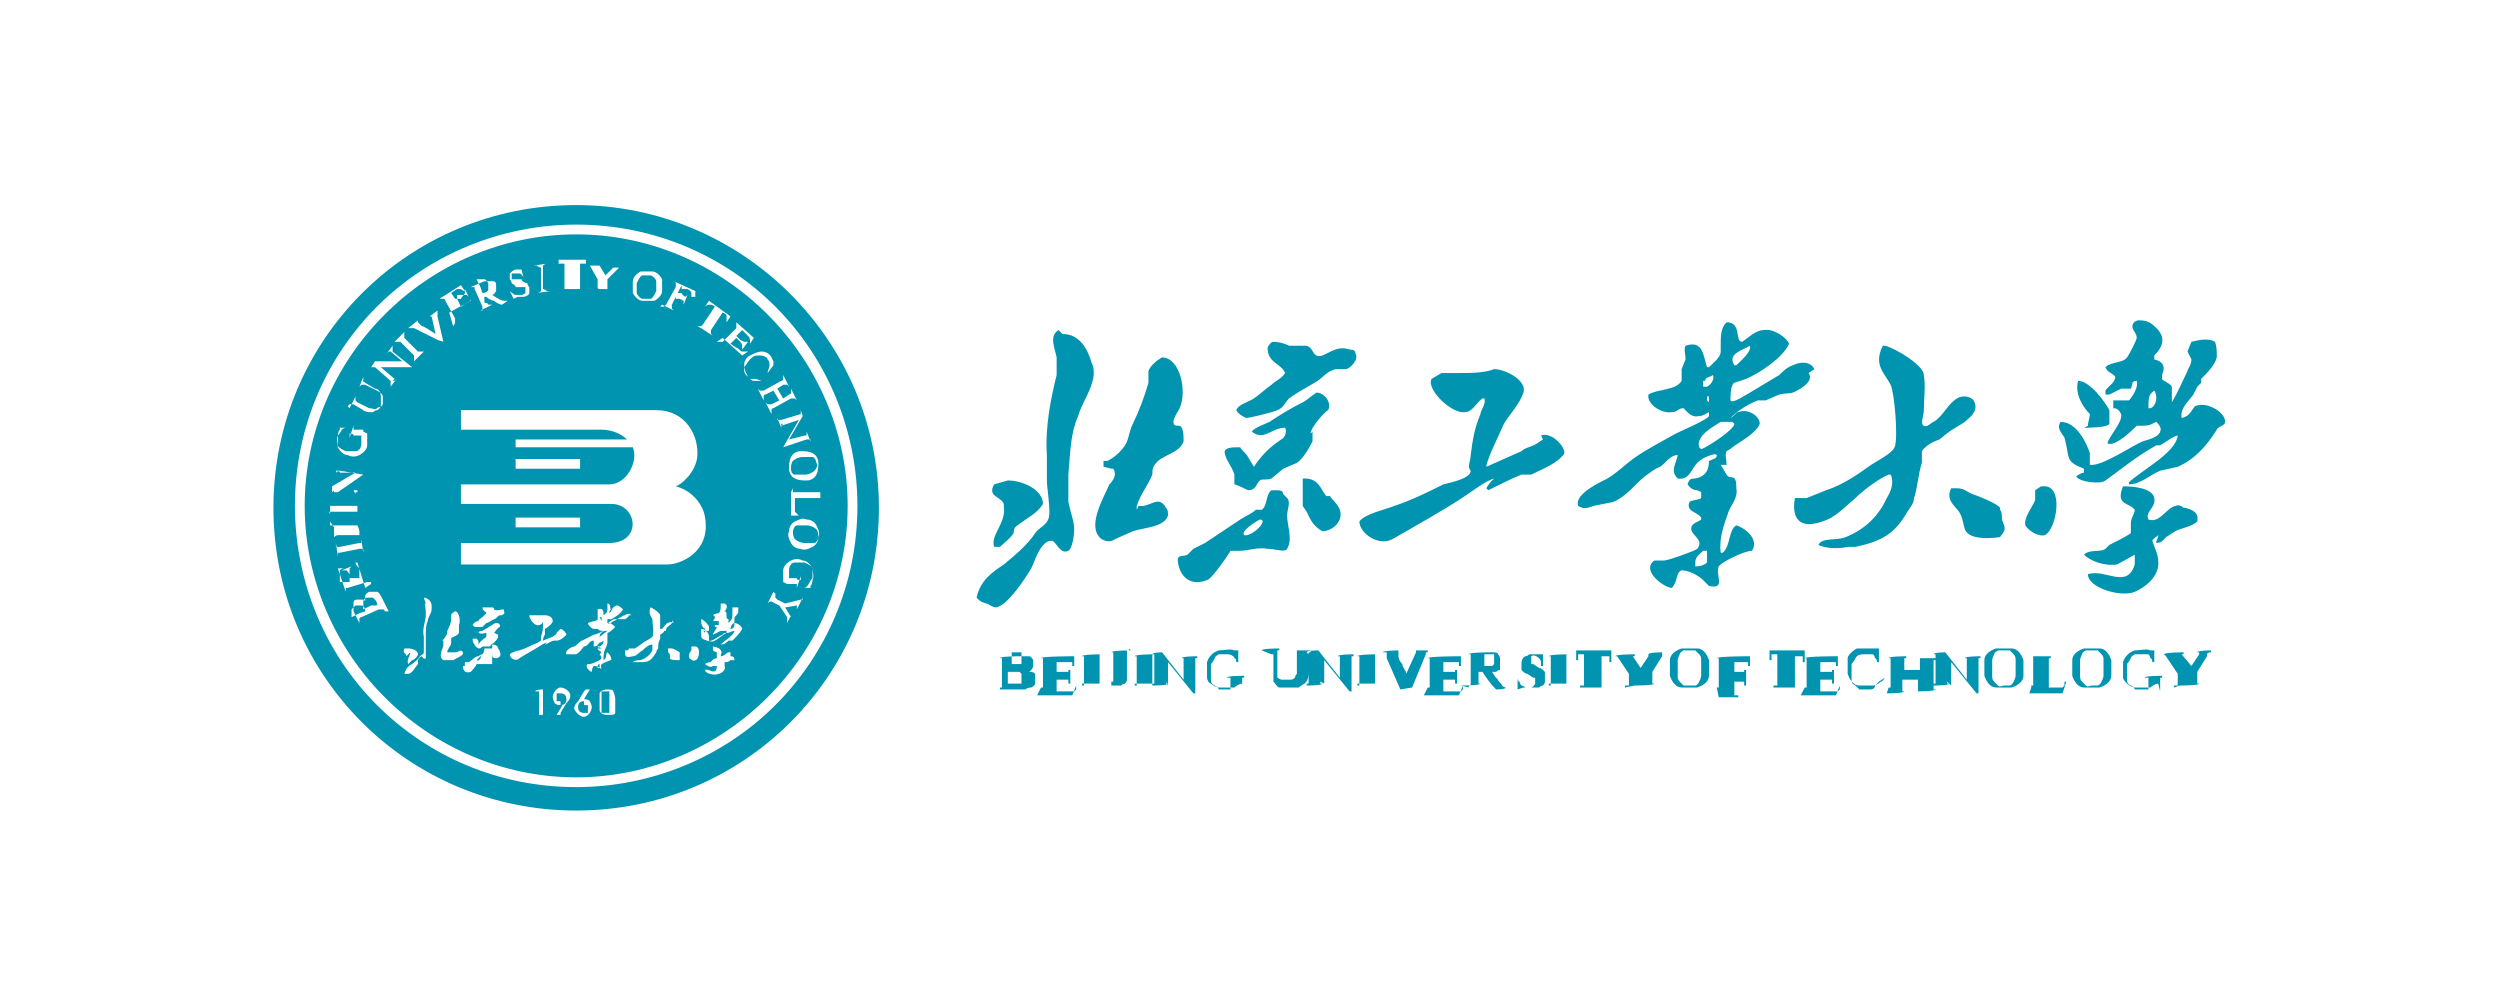 <?xml version="1.0" encoding="UTF-8"?>
<svg xmlns="http://www.w3.org/2000/svg" version="1.1" viewBox="0 0 128 50.9">
  <defs>
    <style>
      .cls-1 {
        fill: #0094b0;
        fill-rule: evenodd;
      }
    </style>
  </defs>
  <!-- Generator: Adobe Illustrator 28.7.1, SVG Export Plug-In . SVG Version: 1.2.0 Build 142)  -->
  <g>
    <g id="_图层_1" data-name="图层_1">
      <path class="cls-1" d="M29.5,10.5c8.5,0,15.5,6.9,15.5,15.5s-6.9,15.5-15.5,15.5-15.5-6.9-15.5-15.5,6.9-15.5,15.5-15.5ZM36,32.3h0c0,0,.3,0,.3,0,0,0,0-.1,0-.2,0-.1-.3-.4-.4-.4h0c0,.2,0,.4.2.5,0,0,0,0,0,.2h0ZM22.9,33.4h0c0-.2.2-.3.2-.5,0,0,0-.1,0-.2,0-.1.3-.1.4-.3,0,0,0-.2,0-.2,0,0,0,0,0,0,0,0,0-.2,0-.2.1-.2,0-.7-.2-.7,0,0-.2.1-.2.2v.2c0,.2-.1.4-.2.6,0,.1,0,.2-.1.3,0,0-.1.2-.2.2h0s0,0,0,0c0,0,0,0,.1,0,0,0,0,.2,0,.2,0,.2-.3.6,0,.8,0,0,.1,0,.2,0h.3c.2-.1.4-.2.5-.3,0,0,0,0,0-.1-.1-.2-.2,0-.4,0h0ZM24.9,33.2s0,0-.1,0h0c0,0,0,.2-.1.3h0c0,0-.1,0-.2.1-.2,0-.3.2-.5.3h-.2c0,0,0,.2,0,.2,0,0-.1,0-.1,0,0,.2.1.4.4.3,0,0,.3-.3.3-.4,0,0,0,0,.1,0,.1,0,.2,0,.4,0,0,0,.2,0,.3,0,0-.1,0-.3,0-.5s0-.2,0-.3h0ZM24.4,33.8c0,0,.2-.2.2-.2.1,0-.1.3-.2.2ZM25.5,33.2c0-.1-.1-.2-.3-.2h0c0,0,0,.2,0,.2,0,0,0,.1,0,.2h0c0,.2,0,.3.2.3.1,0,.3-.1.2-.3,0,0,0-.1-.1-.2ZM21.8,30.9c-.1,0,0,.2,0,.4v.2c0,.3-.2.7-.1,1.1v.3c0,.1,0,.4,0,.5,0,.1-.1.1-.2.2-.1.2-.3.3-.4.4-.2.1-.3.2-.4.5,0,0,0,0,.1,0,0,0,0,0,.1,0,.2,0,.4-.4.5-.5,0,0,0-.1,0-.2,0,0,.1-.2.2-.2,0,0,.1.2.2.1,0,0,0-.2,0-.3,0-.1,0-.2,0-.4,0,0,0-.1,0-.2v-.2c0-.3,0-.6.1-.8,0-.2.2-.4.2-.6,0,0,0-.1,0-.2,0-.2-.2-.4-.4-.4h0ZM21,33.4c0,.2-.2.4-.1.6h0c0,0,.1-.1.2-.2,0,0,0,0,0,0,.1,0,.3-.2.3-.3,0-.2-.3-.3-.5-.3h-.2c-.1.3.1.2.1.4ZM25.8,31.2c-.2,0-.4.1-.5,0,0,0,0-.1-.1-.1h-.3c0,0-.1,0-.2,0,0,0,0,0,0,0,0,.2.2.2.2.3h0c0,0-.1.1-.2.2,0,0-.2.1-.2.2,0,0-.2,0-.3.2h0c0,0,0,0,.1.1,0,0,.4,0,.4,0,0,0,.1-.1.2-.2.1,0,.2-.1.4-.2.1,0,.2-.2.3-.2h.1s.2-.1.1-.2c0,0,0,0,0,0ZM25.3,32.4c0,0,.2-.3.3-.3,0-.1,0-.2-.2-.2,0,0-.1,0-.2.1l-.5.3c0,0-.2,0-.2.1h0c.2.1.3,0,.4,0,0,0,0,.1,0,.2-.1.1-.3.2-.4.4h0c0-.2,0-.2-.1-.3,0,0-.2,0-.2,0,0,.1,0,.2.1.3h0c0,.1.2.2.2.2.1,0,.1,0,.2-.1,0,0,.1,0,.2,0h.2c0-.1.2-.2.2-.2,0,0,.2-.2.2-.3,0,0,0,0,0-.1ZM28.5,32.4h0c0,.1-.1.1-.2.2l-.5.2h0s0-.2.1-.3v-.3c.2-.1.4-.3.4-.4,0-.2-.2-.3-.4-.3-.1,0-.3,0-.5,0h-.3c0,.2.3.6.5.5.1,0,.2-.1.2-.2h0c0,0,0,.2,0,.2,0,.2,0,.3-.1.6,0,0,0,.2,0,.2,0,0-.3.2-.4.2-.2.1-.4.2-.7.3-.1,0-.4.1-.5.2,0,.2.3.4.5.2.3-.2.7-.4,1-.6,0,0,.3-.2.4-.2h0c0,0,0,0-.1.1t0,0c.1,0,.3-.2.5-.2h.1c.2,0,.4-.2.5-.3,0-.1-.2-.3-.3-.3ZM34.8,33.4c0,0-.3-.2-.4-.2,0,0,0,0-.2,0h0c0,.2,0,.2.1.3,0,0,0,.2,0,.2,0,.1.3.1.5.1,0-.1,0-.1,0-.3,0,0,0-.1,0-.1ZM37.4,33.4s0,0-.1,0c-.1,0-.2.2-.4.2,0-.1.1-.2,0-.3,0-.1-.3-.2-.4-.2h0c0,.3,0,.2.2.3,0,0,0,.1,0,.2,0,0,0,0,0,.1,0,0-.2,0-.3.2h0c0,0-.2,0-.3.1h0c.1.1.3.2.4.1h.2c0-.1,0-.1,0,0,0,0,0,0,0,.1-.1.4-.4,0-.6.1h0c0,.2.5.3.7.2.1,0,.4-.2.3-.4,0,0,0-.2,0-.3,0,0,0,0,0,0h0s0,0,0,.1c0,0,.1,0,.1,0,0,0,.1,0,.2-.1,0,0,.2,0,.2,0,0-.1,0-.2-.2-.2ZM37.6,32c0,0,0,.2-.2.2h0c0-.1.1-.3.2-.3h0c0-.1,0-.2,0-.2h0c0-.2.2-.2.2-.4,0,0,0-.2,0-.2,0,0-.2,0-.3,0,0,0,0,0,0,.1h0c0,.2,0,.2,0,.3,0,.2-.1.3-.2.4h0c0,0,0-.1,0-.2,0,0-.1,0-.1-.1h0c0-.2,0-.3-.1-.3,0,0,0,0,0,0,.1-.1.2-.3,0-.4,0,0,0,0-.2,0,0,0,0,0,0,0,0,0,0,.1,0,.2,0,0,0,.2-.1.3,0,0-.2,0-.3.1h0c0,0,.1,0,.1.1h0c0,0,0,.1-.1.2h0s0,0,0,0h0s.2,0,.2,0h.1c0,0,0,0,0-.1h0c0,0,0,.2,0,.3,0,0-.2,0-.2,0,0,0,0,0,0,.1,0,0,0,0,.1,0,0,.1-.2.3-.2.4h0c0,0,.4-.2.4-.2.2,0,.2,0,.3,0h0s0,0,0,.1c0,0-.2,0-.2.1-.1,0-.6.4-.7.3,0,0,0-.1,0-.2,0-.2-.2-.4-.4-.4,0,0,0,.1,0,.2,0,.3,0,.3.3.4,0,0,0,0,0,0,0,0,0,0,0,0h0c0,0,.3.1.4,0,.2-.1.4-.3.6-.4h.1c0,0,0,0,0,0,0,0,.2-.1.3-.1h0c0,.2-.5.5-.7.7h0s0,0,0,0c.2,0,.3-.1.4-.2h.2c.2-.2.4-.4.5-.6,0,0,0,0,0,0,0-.1-.2-.3-.4-.3ZM36.9,32s0,0,0,0c0,0,0-.2,0-.2h0c0,0,0,.2,0,.2ZM35.4,33.1h0c0,0,0,.2,0,.2,0,0-.2.2-.1.4,0,0,.2.2.3.1.2,0,.3-.7,0-.7h0ZM32.3,31.5c0-.1-.2-.1-.3,0,0,0-.1,0-.2.1-.1,0-.3.2-.4.2,0,0-.2.2-.3.1,0,0,0-.2,0-.2h.2c.2-.1.5-.3.6-.5,0,0-.2-.2-.3-.2-.1,0-.2.1-.3.2-.1,0,0-.3-.2-.3,0,0,0,.2,0,.3h0c0,.2-.1.2-.2.3h0c0-.2,0-.4-.3-.3,0,0,0,.1,0,.2h0c0,.2,0,.3,0,.3,0,.1-.3.1-.5.2,0,.1.2.3.3.3,0,0,0,0,.2,0,0,0,.1.1.2.1,0,0,0,0,.1,0h0s0,0,0,0c0,0-.4.2-.5.2-.2.1-.4.2-.6.3-.1,0-.2.2-.4.3-.1,0-.5.2-.4.4h0c0,0,.1,0,.2,0h.3c.2-.1.3-.3.4-.4,0,0,.1,0,.2-.1,0,0,.1-.2.3-.2h0c0,.1,0,.2,0,.3.2,0,.2-.1.3-.2,0,0,.1,0,.2-.1,0,0,0,0,0,0h0c0,0,0,0,0,0,0,.1,0,.2-.2.3,0,0,0,0-.1,0h0c0,.1.1,0,.2.1,0,0,0,0,0,0h0c0,0-.1,0-.2,0,0,.1.1.1.2.2h0c0,0-.1.1-.1.1,0,0,.2.2,0,.3,0,0-.4.2-.5.2,0,0,0,0-.1,0-.2.1.1.4.2.4,0,0,0-.2.1-.3.1,0,.2,0,.3.1h0c.2.1,0,0,.1-.2,0,0,.4-.2.5-.2,0-.2-.1-.3-.2-.4-.1,0,0,.3-.2.4h0s0,0,0,0c0-.2,0-.4.1-.6,0,0,.1-.2.1-.3h0c0-.2,0-.2,0-.2,0,0,0,0,0-.1h0s0,0,0,0h0c0,0,0-.1,0-.2,0,0,0,0,0,0,.1,0,.3-.2.4-.3,0,0-.2-.2-.3-.2,0,0,0,0-.1,0h0,0c.1,0,.2-.2.4-.2h.1s.2,0,.2,0c.1,0,.2,0,.2,0,0,0,.2-.1.2-.2h0ZM31.4,31.1h0c0,0-.1.2-.2.3h0c0-.2.1-.2.2-.3ZM30.8,34.2s0,0-.2,0h0c0-.1,0-.2.1-.2h0s0,0,0,.2h0ZM30.7,31.6s0,0,.1,0h0c0,0,0,.1,0,.2h0s0,0,0,0h0ZM30.8,31.9s0,0,0,0c0,0,0,0,0,0,0,0,0,0,0,0h0s0,0,0,0c0,0,0,0,0,0h0ZM30.7,32.6s0,0,0,0c0-.2.2-.3.3-.3,0,0,0,0,.1,0,0,0,0,0,0,0,0,0-.4.3-.5.4h0ZM34.5,31.9c0,0-.2-.1-.3,0-.1,0-.2.2-.3.3,0,0,0,0-.1,0,0,0,0-.1,0-.2,0-.2,0-.3,0-.5,0-.1-.4-.4-.5-.4h0c-.1.3,0,.4.1.6,0,.1.1.8,0,.9s-.3.2-.3.2c-.2.1-.4.3-.6.4h-.3c0,.1-.1.1-.2.1,0,.3,0,.4.4.3.2,0,.3-.2.5-.3.1-.1.3-.3.5-.3h0c0,0,0,.2,0,.3-.1.2-.3.4-.6.5-.1,0-.3,0-.4.1h0c.1,0,.3,0,.4,0h.1c.4,0,.5-.2.7-.5,0,0,0-.1.1-.2,0-.2,0-.3.1-.5,0,0,0-.1,0-.2,0,0,.2-.1.2-.2h.1c0-.2.1-.2.2-.3,0,0,.2-.1.1-.3ZM26.4,24h3.3v-.5s-3.3,0-3.3,0c0,0,0,.5,0,.5ZM26.4,27h3.3v-.5s-3.3,0-3.3,0v.5s0,0,0,0ZM23.6,21h10c1.5,0,2.2,1.3,2.1,2.4-.1.8-.8,1.4-1.1,1.5.8.2,1.4.9,1.5,1.6.3,1.8-1.3,2.4-1.9,2.4h-10.6s0-1.1,0-1.1h7.7c1.6-.1,1.3-2,0-2h-7.7s0-1,0-1h7.6c.9,0,1.5-1.2,1.2-1.9h-6s0-.4,0-.4h5.7c-.3-.3-.8-.5-1.3-.5h-7.2s0-1,0-1h0ZM29.5,11.5c4,0,7.6,1.6,10.2,4.2,2.7,2.7,4.2,6.4,4.2,10.2,0,4-1.6,7.6-4.2,10.2-2.7,2.7-6.4,4.2-10.2,4.2-4,0-7.6-1.6-10.2-4.2-2.7-2.7-4.2-6.4-4.2-10.2,0-4,1.6-7.6,4.2-10.2,2.7-2.7,6.4-4.2,10.2-4.2ZM39.3,16.1c-2.6-2.6-6.1-4.1-9.8-4.1-3.7,0-7.2,1.5-9.8,4.1-2.6,2.6-4.1,6.1-4.1,9.8,0,3.8,1.6,7.3,4.1,9.8,2.6,2.6,6.1,4.1,9.8,4.1,3.8,0,7.3-1.6,9.8-4.1,2.6-2.6,4.1-6.1,4.1-9.8,0-3.8-1.6-7.3-4.1-9.8ZM27.7,36.6h-.1v-1.2h-.2c0-.1.4-.1.4-.1v1.3h0ZM28.7,36.1c.2,0,.3-.1.3-.3,0,0,0,0,0,0,0-.2-.1-.3-.3-.3,0,0,0,0,0,0,0,0-.2,0-.2,0,0,0,0,.2,0,.2,0,0,0,.2,0,.2,0,0,.1,0,.2,0ZM28.7,36.6h-.2l.3-.5s0,0-.1,0c-.1,0-.2,0-.3-.1,0,0-.1-.2-.1-.3,0-.2.2-.5.4-.5,0,0,0,0,0,0,.2,0,.5.2.5.4,0,0,0,0,0,0,0,.1,0,.2-.2.4h0s-.3.5-.3.5ZM29.9,35.9c-.2,0-.3.1-.3.3,0,0,0,0,0,0,0,.2.1.3.3.3,0,0,0,0,0,0,0,0,.2,0,.2,0,0,0,0-.2,0-.2,0,0,0-.2,0-.2,0,0-.1,0-.2,0ZM30,35.3h.2l-.3.5s0,0,0,0c0,0,0,0,0,0,.1,0,.2,0,.3.1,0,0,.1.2.1.3,0,.2-.2.5-.4.5,0,0,0,0,0,0-.2,0-.4-.2-.5-.4,0,0,0,0,0,0,0-.1,0-.2.2-.4h0s.3-.5.3-.5ZM30.8,36.2c0,.1,0,.2,0,.3,0,0,.1,0,.2,0,0,0,.2,0,.2,0,0,0,0-.2,0-.3v-.5c0,0,0-.2,0-.3,0,0-.1,0-.2,0,0,0-.2,0-.2,0,0,0,0,.2,0,.3v.5ZM30.7,36.2v-.4c0,0,0-.2,0-.2,0,0,0,0,0-.1,0-.1.2-.2.4-.2.1,0,.3,0,.3.1,0,0,.1.2.1.4v.4c0,0,0,.1,0,.2,0,0,0,0,0,.1,0,0,0,.1-.2.1,0,0-.1,0-.2,0-.1,0-.3,0-.4-.2,0,0,0,0,0-.1,0,0,0-.1,0-.2ZM18.7,31.3s0,0,0,0c0,0,0,0,0,0h0c0-.2-.1-.3-.2-.3,0,0-.2,0-.3,0,0,0-.1.1-.2.2,0,0,0,.2,0,.3,0,0,0,.1,0,.1s0,0,0,0c0,0,.4-.2.4-.2ZM19.3,31s0,0,0,0c0,0,0,0,0-.1h0c0-.1-.1-.2-.2-.3,0,0-.2,0-.3,0-.1,0-.2.1-.2.2,0,0,0,.2,0,.3h0c0,.1,0,.1,0,.1,0,0,0,0,0,0l.4-.2h0ZM19.7,31.3h0c0,0,0-.1-.1-.1,0,0,0,0-.2,0l-.9.4c0,0-.1,0-.1.1,0,0,0,0,0,.2h0s-.3-.6-.3-.6c0-.2,0-.3,0-.4,0-.1,0-.2.2-.2,0,0,.1,0,.2,0,0,0,.2,0,.2.1,0,0,0-.2,0-.3,0,0,0-.1.2-.2.1,0,.3,0,.4,0,.1,0,.2.2.3.4,0,0,.3.6.3.6ZM19,29.9h0c0,0,0-.1,0-.1,0,0,0,0-.2,0l-1,.3c0,0-.1,0-.1,0,0,0,0,0,0,.2h0s-.4-1.2-.4-1.2h.3c0-.1,0,0,0,0,0,0-.1,0-.2.1,0,0,0,.1,0,.2v.4c.1,0,.1,0,.1,0,0,0,0,0,0,0h.4c0-.1,0-.1,0-.1,0,0,0,0,0,0v-.3c-.1-.1-.1-.2-.2-.2,0,0,0,0-.2,0h0s.5-.2.5-.2h0c0,0-.1.1-.1.1,0,0,0,.1,0,.2v.3c0,0,0,0,.1,0,0,0,0,0,0,0h.4c0-.1,0-.2,0-.2,0,0,0,0,0,0v-.3c-.1-.1-.2-.2-.2-.3,0,0-.2,0-.3,0h0s.4,0,.4,0l.4,1.3h0ZM18.6,28.3h0c0,0,0-.1,0-.2,0,0,0,0-.2,0l-1,.2c0,0-.1,0-.1,0,0,0,0,0,0,.2h0s-.1-.7-.1-.7h0c0,0,0,.1,0,.2,0,0,0,0,.2,0l1-.2c0,0,.1,0,.1,0,0,0,0,0,0-.2h0s.1.7.1.7ZM16.9,26.7h0c0,0,0,.1,0,.2,0,0,0,0,.2,0h.8c.1,0,.3,0,.4,0,0,0,.1.2.1.3,0,0,0,.1,0,.2,0,0,0,0-.1,0,0,0,0,0,0,0,0,0,0,0,0,0,0,0,0,0,0,0,0,0,0,0,0,0,0,0,0,0,0,0,0,0,0,0,0,0,0,0,0,0,0,0h-1c0,0-.1,0-.2.1,0,0,0,0,0,.2h0s0-.7,0-.7ZM18.3,26.4h0c0,0,0-.1,0-.2,0,0,0,0-.2,0h-1c0,0-.1,0-.2,0s0,0,0,.2h0v-.7h0c0,0,0,.1,0,.2,0,0,0,0,.2,0h1c0,0,.1,0,.2,0,0,0,0,0,0-.2h0s0,.7,0,.7ZM18.1,25.1c0,0,.1,0,.2,0,0,0,0,0,0-.2h0s0,.5,0,.5h0c0,0,0-.2,0-.2,0,0,0,0-.2,0h-1c0-.1,0-.1-.1,0,0,0,0,0,0,.1h0s0-.4,0-.4l1.2-.7h-.8c0-.1-.1-.1-.2,0,0,0,0,0,0,.2h0s0-.5,0-.5h0c0,0,0,.2,0,.2s0,0,.2,0l1.2.2h0s-1.3.9-1.3.9h.9c0,.1,0,.1,0,.1ZM18.8,22.2c0,.2,0,.4,0,.6,0,.2-.2.4-.4.5-.2.1-.4.1-.6,0-.2,0-.4-.2-.5-.4,0-.2-.1-.4,0-.6,0,0,0-.2.1-.3,0,0,0-.1,0-.1,0,0,0,0,0,0,0,0,0,0,0,0h0s.4,0,.4,0h0c-.1,0-.2,0-.3.1,0,0-.1.2-.2.3,0,.2,0,.3,0,.5,0,.1.2.2.4.3.2,0,.4,0,.5,0,.2,0,.3-.2.3-.4,0,0,0-.1,0-.2,0,0,0-.1,0-.2h-.4c0-.1-.1-.1-.2-.1,0,0,0,0,0,.2h0s.2-.6.2-.6h0c0,0,0,.1,0,.2,0,0,0,0,.1,0h.4c0,.1,0,.1,0,.1ZM17.9,20.9h0s.3-.6.3-.6h0c0,0,0,.2,0,.2,0,0,0,0,.1.1l.6.3c.2,0,.3.1.4,0s.2,0,.3-.2c0-.1,0-.2,0-.4,0-.1-.1-.2-.3-.3l-.6-.3c0,0-.1,0-.2,0,0,0,0,0-.1.1h0s.2-.5.2-.5h0c0,0,0,.1,0,.2s0,0,.1.1l.5.3c.2,0,.3.2.3.4,0,.1,0,.3,0,.5,0,0-.1.2-.2.2,0,0-.1,0-.2.1,0,0-.1,0-.2,0,0,0-.2,0-.3-.1l-.5-.3c-.1,0-.2,0-.2,0,0,0,0,0-.1.1ZM20.1,19.5c0,0,.1,0,.1,0s0,0,.1-.1h0s-.3.4-.3.4h0c0-.1,0-.2,0-.2,0,0,0,0,0-.1l-.8-.7s0,0-.1,0c0,0,0,0-.1,0h0s.2-.3.2-.3h1.4s-.6-.5-.6-.5c0,0-.1,0-.1,0,0,0,0,0-.1.1h0s.3-.4.3-.4h0c0,.1,0,.2,0,.2,0,0,0,0,0,.1l1,.8h0s-1.6,0-1.6,0c0,0,.7.6.7.6ZM21.2,18.5h0c0,0,0-.1,0-.2,0,0,0,0,0-.1l-.7-.7c0,0-.1,0-.1,0,0,0,0,0-.2,0h0s.5-.5.5-.5h0c0,0,0,.2,0,.2,0,0,0,0,0,.1l.7.7c0,0,.1,0,.1,0,0,0,0,0,.2,0h0s-.5.5-.5.5ZM22.4,17.4l-1.2-.6c0,0-.1,0-.2,0,0,0-.1,0-.1,0h0s.5-.4.5-.4h0c0,0,0,.1,0,.1,0,0,0,0,0,0,0,0,0,0,.2.2.1,0,.4.2.7.4l-.2-.9s0,0,0,0c0,0,0,0,0,0,0,0,0,0,0,0,0,0,0,0-.1,0h0s.4-.3.4-.3h0c0,0,0,0,0,.1,0,0,0,.1,0,.2l.3,1.3s0,0,0,0ZM23.2,16.7h0c0,0,.1-.1.1-.2,0,0,0,0,0-.2l-.5-.9c0,0,0-.1-.1-.1,0,0,0,0-.2,0h0s1.1-.7,1.1-.7l.2.3h0c0,0-.1,0-.2-.1,0,0-.1,0-.2,0l-.3.2s0,0,0,0c0,0,0,0,0,0l.2.3s0,0,0,0c0,0,0,0,0,0h.3c.1-.2.2-.2.2-.3,0,0,0,0,0-.2h0s.2.4.2.4h0s0,0-.1-.1c0,0-.1,0-.2,0h-.3c0,.2,0,.2,0,.2,0,0,0,0,0,0l.2.4s0,0,0,0c0,0,0,0,0,0l.3-.2c.1,0,.2-.1.2-.2,0,0,0-.2,0-.3h0s0,.4,0,.4c0,0-1.1.6-1.1.6ZM24.7,15s0,0,0,0c0,0,0,0,0,0,.2,0,.3-.1.3-.2,0,0,0-.2,0-.3,0,0-.1-.2-.2-.2,0,0-.2,0-.3,0,0,0,0,0-.1,0,0,0,0,0,0,0l.2.4h0ZM24.6,15.9h0s0,0,0,0c0,0,.1,0,.1,0,0,0,0,0,0-.2l-.4-.9c0,0,0-.1,0-.1,0,0,0,0-.2,0h0s.7-.3.7-.3c.2,0,.3,0,.4,0,.1,0,.2,0,.2.2,0,0,0,.2,0,.3,0,0-.1.2-.2.2.3.2.5.3.6.3.1,0,.2,0,.2,0h0s-.3.2-.3.2c-.1,0-.3-.1-.4-.2-.1,0-.3-.1-.4-.2h-.1c0,0,0,0,0,0,0,0,0,0,0,0v.3c.2,0,.2.1.2.1,0,0,0,0,.2,0h0s0,0,0,0l-.6.3h0ZM26.3,15.3l-.2-.4h0c0,0,.2.2.3.2,0,0,.2,0,.3,0,0,0,.1,0,.2-.1,0-.1,0-.3,0-.3,0,0-.1,0-.2,0h-.3c0-.1-.2-.2-.2-.2,0,0,0-.1-.1-.2,0-.1,0-.2,0-.3,0,0,.2-.2.3-.2,0,0,.1,0,.2,0,0,0,0,0,.1,0,0,0,0,0,0,0,0,0,0,0,0,0h0s.1.4.1.4h0c0,0-.1-.2-.2-.2,0,0-.2,0-.2,0,0,0-.1,0-.2,0,0,0,0,.1,0,.2,0,0,0,0,0,.1,0,0,.1,0,.2,0h.3c0,.1.2.2.3.2,0,0,0,.1.1.2,0,.1,0,.2,0,.3,0,.1-.2.2-.3.2,0,0-.1,0-.2,0,0,0,0,0-.1,0,0,0,0,0,0,0,0,0,0,0,0,0h0s0,0,0,0ZM27.5,15h0c0,0,.1,0,.2-.1,0,0,0,0,0-.2v-1c-.1,0-.2-.1-.2-.1,0,0,0,0-.2,0h0s.7-.1.7-.1h0c0,0-.1,0-.2.1,0,0,0,0,0,.2v1c.1,0,.2.1.2.1,0,0,0,0,.2,0h0s-.7.1-.7.1ZM28.7,14.8h0c0,0,.2,0,.2,0,0,0,0,0,0-.2v-1.1s0,0,0,0c0,0,0,0,0,0h0c-.1,0-.2,0-.3,0,0,0,0,.1,0,.2h0v-.4h1.4v.4h0c0-.1,0-.2,0-.2,0,0-.2,0-.3,0s0,0,0,0c0,0,0,0,0,0v1.1c0,.1,0,.2,0,.2,0,0,0,0,.2,0h0s-.7,0-.7,0ZM30.4,14.8h0s0,0,0,0c0,0,.1,0,.2,0s0,0,0-.1v-.4s-.4-.7-.4-.7c0,0,0,0,0,0,0,0,0,0-.1,0h0s.7,0,.7,0h0s0,0-.1,0c0,0,0,0,0,0,0,0,0,0,0,0,0,0,0,0,0,0l.3.5.4-.4s0,0,0,0c0,0,0,0,0,0,0,0,0,0,0,0,0,0,0,0-.1,0h0s.5,0,.5,0h0s0,0-.1,0c0,0,0,0-.1.1l-.5.5v.4c0,0,0,.1,0,.1,0,0,0,0,.2,0h0s-.7,0-.7,0ZM32.6,14.5c0,.2,0,.4,0,.5,0,.1.2.3.3.3.1,0,.3,0,.4,0,.1,0,.2-.2.3-.4,0-.2,0-.4,0-.5,0-.1-.2-.3-.3-.3-.1,0-.3,0-.4,0-.1,0-.2.2-.3.4h0ZM32.4,14.4c0-.2.2-.4.4-.5.2,0,.4,0,.6,0,.2,0,.4.2.5.4,0,.2,0,.4,0,.6,0,.2-.2.4-.4.5-.2,0-.4,0-.6,0-.2,0-.4-.2-.5-.4,0-.2,0-.4,0-.6ZM33.8,15.7h0c0,0,.1,0,.2,0,0,0,0,0,.1-.1l.5-.9c0,0,0-.1,0-.2s0,0-.1-.1h0s1.1.5,1.1.5v.3c-.1,0-.2,0-.2,0,0,0,0-.2,0-.2,0,0,0-.1-.2-.2h-.3c0-.2,0-.2,0-.2,0,0,0,0,0,0l-.2.4s0,0,0,0c0,0,0,0,0,0h.2c0,.1.2.2.2.2,0,0,0,0,.1-.1h0s-.2.5-.2.5h0c0-.1,0-.2,0-.2,0,0,0,0-.2-.1h-.2c0-.1,0-.1,0-.1,0,0,0,0,0,0l-.2.4c0,0,0,.1,0,.2,0,0,0,0,.1.1h0s-.6-.3-.6-.3ZM35.7,16.7h0c0,0,.1,0,.2,0,0,0,0,0,.1-.1l.6-.9s0,0,0,0c0,0,0,0,0,0h0c-.1-.1-.2-.1-.3-.1,0,0-.1,0-.2.1h0s.2-.3.2-.3l1.1.8-.2.3h0c0-.1,0-.2,0-.3s0-.1-.2-.2c0,0,0,0,0,0,0,0,0,0,0,0l-.6.9c0,0,0,.2,0,.2,0,0,0,0,.1.1h0s-.6-.4-.6-.4h0ZM36.7,17.5h0c0,0,.1,0,.2,0,0,0,0,0,.1,0l.7-.7c0,0,0-.1,0-.1s0,0,0-.2h0s.9.8.9.8l-.2.3h0c0-.1,0-.2,0-.2s0-.1-.1-.2l-.3-.3s0,0,0,0c0,0,0,0,0,0l-.3.3s0,0,0,0,0,0,0,0l.2.2c0,0,.2.1.2.1,0,0,0,0,.2,0h0s-.3.4-.3.4h0c0,0,0-.2,0-.2,0,0,0-.1-.1-.2l-.2-.2s0,0,0,0,0,0,0,0l-.3.3s0,0,0,0c0,0,0,0,0,0l.3.2c.1,0,.2.2.3.2,0,0,.2,0,.3,0h0s-.3.2-.3.2c0,0-1-.9-1-.9ZM39,19.5h0c-.1,0-.3,0-.4,0-.1,0-.2-.1-.3-.2-.1-.2-.2-.4-.2-.6,0-.2.1-.4.3-.5.2-.1.4-.2.6-.2.2,0,.4.1.5.3,0,0,.1.2.1.2,0,0,0,.1,0,.2,0,0,0,0,0,0,0,0,0,0,0,0h0s-.3.4-.3.4h0c0-.1.1-.3.1-.4,0-.1,0-.2-.1-.3,0-.1-.2-.2-.4-.2-.2,0-.3,0-.5.2-.1.1-.2.3-.3.4,0,.2,0,.3.1.4,0,0,.2.2.2.2,0,0,.2,0,.3,0ZM38.8,19.9h0c0,0,0,0,.1.1,0,0,0,0,.2,0l.9-.5c0,0,.1,0,.1-.1,0,0,0,0,0-.2h0s.3.6.3.6h0c0,0,0,0-.1-.1,0,0,0,0-.2,0l-.3.2s0,0,0,0c0,0,0,0,0,0l.3.5s0,0,0,0c0,0,0,0,0,0l.3-.2c0,0,.1,0,.1-.1,0,0,0,0,0-.2h0s.3.6.3.6h0c0,0,0,0-.1-.1,0,0,0,0-.2,0l-.9.5c0,0-.1,0-.1.1,0,0,0,0,0,.2h0s-.3-.6-.3-.6h0c0,0,0,0,.1.1,0,0,0,0,.2,0l.4-.2s0,0,0,0c0,0,0,0,0,0l-.3-.5s0,0,0,0c0,0,0,0,0,0l-.4.2c0,0-.1,0-.1.1,0,0,0,0,0,.2h0s-.3-.6-.3-.6h0ZM40.1,21.7c0,0-.1,0-.1,0,0,0,0,0,0,.2h0s-.2-.5-.2-.5h0c0,0,0,.1,0,.1,0,0,0,0,.2,0l1-.3s0,0,0-.1c0,0,0,0,0-.1h0s.1.3.1.3l-.7,1.2.8-.2c0,0,.1,0,.1,0s0,0,0-.2h0s.2.5.2.5h0c0,0,0-.1,0-.1,0,0,0,0-.2,0l-1.2.4h0s.8-1.4.8-1.4c0,0-.9.3-.9.3ZM41.1,23.4c-.2,0-.4.1-.5.2-.1.1-.1.3-.1.4,0,.2.1.3.2.3.1,0,.3,0,.5,0,.2,0,.4-.1.5-.2.1-.1.2-.3.1-.4,0-.1-.1-.3-.2-.3-.1,0-.3,0-.5,0h0ZM41,23.1c.2,0,.4,0,.6.1.2.1.3.3.3.5,0,.2,0,.4-.1.6-.1.2-.3.3-.5.3-.2,0-.4,0-.6-.1-.2-.1-.3-.3-.3-.5,0-.2,0-.4.1-.6.1-.2.3-.3.5-.3ZM40.6,25h0s0,0,0,0c0,0,0,.1,0,.2,0,0,0,0,.2,0h1c0,0,.1,0,.2,0,0,0,0,0,0-.2h0s0,.7,0,.7h0c0,0,0-.1,0-.2,0,0,0,0-.2,0h-1c0,0-.1,0-.1,0,0,0,0,0,0,.1v.3c0,.1,0,.2,0,.3,0,0,.1.1.2.2h0s-.4,0-.4,0v-1.2s0,0,0,0ZM41.3,26.9c-.2,0-.4,0-.5,0-.1,0-.2.2-.2.3,0,.1,0,.3.1.4.1.1.3.2.5.2.2,0,.4,0,.5,0,.1,0,.2-.2.2-.3,0-.1,0-.3-.1-.4-.1-.1-.3-.2-.5-.2h0ZM41.3,26.6c.2,0,.4.1.5.3.1.2.2.4.1.6,0,.2-.1.4-.3.5-.2.1-.4.2-.6.1-.2,0-.4-.1-.5-.3-.1-.2-.2-.4-.1-.6,0-.2.1-.4.3-.5.2-.1.4-.2.6-.1ZM40.1,29.8c0-.1,0-.2,0-.3,0-.1,0-.2,0-.3,0-.2.2-.4.4-.5.2-.1.4-.1.6,0,.2,0,.4.2.5.4,0,.2.1.4,0,.6,0,0,0,.2-.1.3,0,0,0,0,0,.1,0,0,0,0,0,0,0,0,0,0,0,0h0s-.4,0-.4,0h0c.1,0,.2,0,.3-.2,0,0,.1-.2.2-.3,0-.2,0-.3,0-.5,0-.1-.2-.2-.4-.3-.2,0-.4,0-.5,0-.2,0-.3.2-.3.4,0,0,0,.1,0,.2,0,0,0,.1,0,.2h.4c0,.1.1.1.2.1,0,0,0,0,0-.2h0s-.2.6-.2.6h0c0,0,0-.1,0-.2,0,0,0,0-.1,0h-.4ZM39.7,30.4h0s0,0,0,0c0,0,0,.1,0,.2,0,0,0,0,.1.1l.4.2.8-.2s0,0,.1,0c0,0,0,0,0-.1h0s-.3.6-.3.6h0c0,0,0-.1,0-.2,0,0,0,0,0,0,0,0,0,0,0,0h0s-.6.1-.6.1l.3.5s0,0,0,0c0,0,0,0,0,0,0,0,0,0,0,0,0,0,0,0,0-.1h0s-.2.4-.2.4h0c0,0,0-.1,0-.1,0,0,0-.1,0-.2l-.4-.6-.4-.2c0,0-.1,0-.1,0,0,0,0,0-.1.1h0s.3-.6.3-.6h0ZM51.8,34s0,0,0,0c0,0,0,0,0,0,0,0,0,0,0,0h0c.1,0,.2,0,.3,0,0,0,.1,0,.2,0,0,0,0,0,0-.1,0,0,0-.1,0-.2,0,0,0-.1,0-.2,0,0,0,0,0-.1,0,0,0,0-.2,0,0,0-.2,0-.2,0,0,0,0,0-.1,0,0,0,0,0,0,0,0,0,0,0,0,0,0,0,0,0,0,0,0,0,0,.5,0,.5ZM51.8,35s0,0,0,0c0,0,0,0,0,0,0,0,0,0,0,0,0,0,0,0,.1,0h0c0,0,.2,0,.2,0,0,0,.1,0,.2,0,0,0,0,0,0-.1,0,0,0-.1,0-.2,0,0,0-.1,0-.2,0,0,0,0-.1-.1,0,0-.1,0-.2,0,0,0-.2,0-.3,0h-.1s0,0,0,0c0,0,0,0,0,0,0,0,0,0,0,0,0,0,0,0,0,0,0,0,0,.6,0,.6ZM51.2,35.2h0c0,0,0,0,0,0,0,0,0,0,.1,0,0,0,0,0,0,0,0,0,0,0,0,0,0,0,0,0,0-.1v-1.3s0,0,0-.1c0,0,0,0,0,0,0,0,0,0,0,0,0,0,0,0-.1,0h0c0-.1,1-.1,1-.1.1,0,.2,0,.3,0,0,0,.2,0,.2,0,0,0,.1,0,.2.2,0,0,0,.1,0,.2,0,.1,0,.2-.1.3,0,0,0,0-.1.1,0,0,0,0,0,0,0,0,0,0,.1,0,0,0,.1,0,.2.1,0,0,0,0,0,.1,0,.1,0,.3,0,.4,0,0,0,.1-.2.2,0,0-.2,0-.3.1-.1,0-.3,0-.4,0h-.9s0,0,0,0ZM53.3,35.2h0c0,0,0,0,0,0h0s0,0,.1,0c0,0,0,0,0,0,0,0,0,0,0,0,0,0,0,0,0-.1v-1.3c0,0,0,0,0-.1,0,0,0,0,0,0,0,0,0,0,0,0,0,0,0,0-.1,0h0c0-.1,1.7-.1,1.7-.1h0s0,.5,0,.5h0s-.1,0-.1,0h0c0,0,0-.1,0-.2,0,0,0,0,0,0,0,0,0,0-.1,0,0,0-.1,0-.2,0h-.5s0,0,0,0c0,0,0,0,0,0h0s0,0,0,0c0,0,0,0,0,0v.5s0,0,0,0c0,0,0,0,0,0,0,0,0,0,0,0,0,0,0,0,0,0h.4c0,0,.1,0,.2,0,0,0,0,0,0,0,0,0,0,0,0,0,0,0,0,0,0-.1h0s.1,0,.1,0v.7h-.1c0,0,0-.1,0-.2,0,0,0,0,0,0,0,0,0,0,0,0,0,0-.1,0-.2,0h-.4s0,0,0,0c0,0,0,0,0,0h0s0,0,0,0c0,0,0,0,0,0v.6s0,0,0,0c0,0,0,0,0,0,0,0,0,0,0,0,0,0,0,0,0,0h.5c0,0,.2,0,.2,0,0,0,.1,0,.2,0,0,0,0,0,.1-.1,0,0,0-.1,0-.2h0s0,0,0,0h0s0,0,0,0h0s-.2.5-.2.5h0s-1.8,0-1.8,0c0,0,0,0,0,0ZM55.4,35.2h0c0-.1,0-.1,0-.1,0,0,0,0,.1,0,0,0,0,0,0,0,0,0,0,0,0,0,0,0,0,0,0-.1v-1.3s0,0,0-.1c0,0,0,0,0,0,0,0,0,0,0,0,0,0,0,0-.1,0h0c0-.1,1-.1,1-.1h0s0,0,0,0h0s0,0,0,0c0,0,0,0-.1,0,0,0,0,0,0,0,0,0,0,0,0,0,0,0,0,0,0,.1v1.3s0,0,0,.1c0,0,0,0,0,0,0,0,0,0,0,0,0,0,0,0,.1,0h0s0,0,0,0h0s-1,0-1,0h0ZM57.8,33.2h0c0,.1,0,.1,0,.1,0,0,0,0-.1,0,0,0,0,0,0,0,0,0,0,0,0,0,0,0,0,0,0,.1v1.1c0,0,0,.2,0,.3,0,0,0,.1-.1.2,0,0-.1,0-.2.1-.1,0-.3,0-.4,0,0,0,0,0-.1,0,0,0,0,0,0,0,0,0,0,0,0-.1,0,0,0,0,0-.1,0,0,0,0,0,0,0,0,0,0,.1,0,0,0,0,0,0,0,0,0,0,0,0,0h0s0,0,0,0c0,0,0,0,0,0,0,0,0,0,0,0,0,0,0,0,0,0,0,0,0,0,0,0,0,0,0,0,0,0,0,0,0,0,0,0v-1.4s0,0,0-.1c0,0,0,0,0,0,0,0,0,0,0,0,0,0,0,0-.1,0h0c0-.1,1-.1,1-.1h0ZM58.1,35.2h0c0-.1,0-.1,0-.1,0,0,0,0,.1,0,0,0,0,0,0,0,0,0,0,0,0,0,0,0,0,0,0-.1v-1.3s0,0,0-.1c0,0,0,0,0,0,0,0,0,0,0,0,0,0,0,0-.1,0h0c0-.1,1-.1,1-.1h0s0,0,0,0h0s0,0,0,0c0,0,0,0-.1,0,0,0,0,0,0,0,0,0,0,0,0,0,0,0,0,0,0,.1v1.3s0,0,0,.1c0,0,0,0,0,0,0,0,0,0,0,0,0,0,0,0,.1,0h0s0,0,0,0h0s-1,0-1,0ZM59.7,34.9s0,0,0,.1c0,0,0,0,0,0,0,0,0,0,0,0,0,0,0,0,.1,0h0c0,.1-.8.1-.8.1h0c0-.1,0-.1,0-.1,0,0,0,0,.1,0,0,0,0,0,0,0,0,0,0,0,0,0,0,0,0,0,0-.1v-1.4s0,0,0,0c0,0,0,0-.1,0,0,0,0,0,0,0h0c0-.1.5-.1.5-.1h0s1.1,1.4,1.1,1.4v-1s0,0,0-.1c0,0,0,0,0,0,0,0,0,0,0,0,0,0,0,0-.1,0h0c0-.1.8-.1.8-.1h0c0,.1,0,.1,0,.1,0,0,0,0-.1,0,0,0,0,0,0,0,0,0,0,0,0,0,0,0,0,0,0,.1v1.7h-.1s-1.3-1.6-1.3-1.6c0,0,0,1.2,0,1.2ZM63.6,35c-.1,0-.3.1-.4.2-.1,0-.3,0-.4,0-.2,0-.3,0-.4,0-.1,0-.3-.1-.4-.2-.1,0-.2-.2-.2-.3,0-.1,0-.3,0-.4,0-.2,0-.3,0-.4.1-.3.3-.5.6-.6.3,0,.6-.1.8,0,0,0,.1,0,.2,0,0,0,0,0,0,0,0,0,0,0,0,0,0,0,0,0,0,0,0,0,0,0,0,0h0s0,0,0,0h0s0,0,0,0h0s0,.6,0,.6h0s-.1,0-.1,0h0c0,0,0-.2-.1-.2,0-.1-.2-.2-.3-.2,0,0-.1,0-.2,0-.1,0-.2,0-.3,0,0,0-.2.1-.2.2,0,0-.1.2-.2.3,0,.1,0,.2,0,.4,0,.1,0,.3,0,.4,0,.1,0,.2.2.3,0,0,.2.1.2.2.1,0,.3,0,.4,0,0,0,.2,0,.2,0,0,0,0,0,0,0v-.5c0,0,0,0,0-.1,0,0,0,0,0,0,0,0,0,0,0,0,0,0-.1,0-.2,0h0c0-.1.9-.1.9-.1h0c0,.1,0,.1,0,.1,0,0,0,0-.1,0,0,0,0,0,0,0,0,0,0,0,0,0,0,0,0,0,0,.1v.6s0,0,0,0ZM64.6,33.3h0c0-.1.9-.1.9-.1h0c0,.1,0,.1,0,.1,0,0,0,0-.1,0,0,0,0,0,0,0,0,0,0,0,0,0,0,0,0,0,0,.1v.8c0,.1,0,.2,0,.3,0,0,0,.2,0,.2,0,0,0,0,.2.1,0,0,.2,0,.2,0,0,0,.2,0,.3,0,0,0,.1,0,.2-.1,0,0,0-.1.1-.2,0,0,0-.2,0-.3v-.8s0,0,0-.1c0,0,0,0,0,0,0,0,0,0,0,0,0,0,0,0-.1,0h0s0,0,0,0h0s.8,0,.8,0h0c0,.1,0,.1,0,.1,0,0,0,0-.1,0,0,0,0,0,0,0,0,0,0,0,0,0,0,0,0,0,0,.1v.8c0,.3,0,.5-.2.7,0,0-.2.1-.3.2-.1,0-.2,0-.4,0,0,0-.1,0-.2,0,0,0-.1,0-.2,0,0,0-.1,0-.2,0-.1,0-.2-.2-.3-.3,0,0,0-.1,0-.2,0,0,0-.1,0-.2v-.7c0,0,0-.1,0-.2,0,0,0,0,0-.1,0,0,0,0,0,0,0,0,0,0-.1,0,0,0,0,0,0,0ZM67.6,34.9s0,0,0,.1c0,0,0,0,0,0,0,0,0,0,0,0,0,0,0,0,.1,0h0c0,.1-.8.1-.8.1h0c0-.1,0-.1,0-.1,0,0,0,0,.1,0,0,0,0,0,0,0,0,0,0,0,0,0,0,0,0,0,0-.1v-1.4c0,0,0,0-.1-.1,0,0,0,0,0,0,0,0,0,0,0,0h0c0-.1.6-.1.6-.1h0s1.1,1.4,1.1,1.4v-1s0,0,0-.1c0,0,0,0,0,0,0,0,0,0,0,0,0,0,0,0-.1,0h0c0-.1.8-.1.8-.1h0c0,.1,0,.1,0,.1,0,0,0,0-.1,0,0,0,0,0,0,0,0,0,0,0,0,0,0,0,0,0,0,.1v1.7h-.1s-1.3-1.6-1.3-1.6c0,0,0,1.2,0,1.2ZM69.5,35.2h0c0-.1,0-.1,0-.1,0,0,0,0,.1,0,0,0,0,0,0,0,0,0,0,0,0,0,0,0,0,0,0-.1v-1.3s0,0,0-.1c0,0,0,0,0,0,0,0,0,0,0,0,0,0,0,0-.1,0h0c0-.1,1-.1,1-.1h0s0,0,0,0h0s0,0,0,0c0,0,0,0-.1,0,0,0,0,0,0,0,0,0,0,0,0,0,0,0,0,0,0,.1v1.3s0,0,0,.1c0,0,0,0,0,0,0,0,0,0,0,0,0,0,0,0,.1,0h0s0,0,0,0h0s-1,0-1,0h0ZM71.7,35.3l-.7-1.6c0,0,0-.1,0-.2,0,0,0,0,0-.1,0,0-.1,0-.2,0h0c0-.1.9-.1.9-.1h0s0,0,0,0h0s0,0,0,0c0,0,0,0-.1,0,0,0,0,0,0,0,0,0,0,0,0,0,0,0,0,0,0,0,0,0,0,0,0,.1,0,0,0,.1,0,.2,0,0,0,.2.2.4,0,.2.2.3.2.5l.5-1.1s0,0,0-.1c0,0,0,0,0,0,0,0,0,0,0,0,0,0,0,0,0,0,0,0,0,0,0,0,0,0,0,0,0,0,0,0,0,0-.1,0h0s0,0,0,0h0s.7,0,.7,0h0c0,.1,0,.1,0,.1,0,0,0,0-.1,0,0,0,0,0,0,0,0,0,0,0,0,.1l-.7,1.7h0s0,0,0,0h0s0,0,0,0ZM73.1,35.2h0c0,0,0,0,0,0h0s0,0,.1,0c0,0,0,0,0,0,0,0,0,0,0,0,0,0,0,0,0-.1v-1.3c0,0,0,0,0-.1,0,0,0,0,0,0,0,0,0,0,0,0,0,0,0,0-.1,0h0c0-.1,1.7-.1,1.7-.1h0s0,.5,0,.5h0s-.1,0-.1,0h0c0,0,0-.1,0-.2,0,0,0,0,0,0,0,0,0,0-.1,0,0,0-.1,0-.2,0h-.5s0,0,0,0c0,0,0,0,0,0,0,0,0,0,0,0,0,0,0,0,0,0v.5s0,0,0,0c0,0,0,0,0,0,0,0,0,0,0,0,0,0,0,0,0,0h.4c0,0,.1,0,.2,0,0,0,0,0,0,0,0,0,0,0,0,0,0,0,0,0,0-.1h0s.1,0,.1,0v.7h-.1c0,0,0-.1,0-.2,0,0,0,0,0,0,0,0,0,0,0,0,0,0-.1,0-.2,0h-.4s0,0,0,0c0,0,0,0,0,0h0s0,0,0,0c0,0,0,0,0,0v.6s0,0,0,0c0,0,0,0,0,0,0,0,0,0,0,0,0,0,0,0,0,0h.5c0,0,.2,0,.2,0,0,0,.1,0,.2,0,0,0,0,0,.1-.1,0,0,0-.1,0-.2h0s0,0,0,0h0s0,0,0,0h0s-.2.5-.2.5h0s-1.8,0-1.8,0h0s0,0,0,0ZM75.9,34.1s0,0,0,0c0,0,0,0,0,0,0,0,0,0,0,0,0,0,0,0,0,0,.1,0,.2,0,.3,0,0,0,.1,0,.2,0,0,0,0,0,.1-.1,0,0,0-.1,0-.2,0,0,0-.1,0-.2,0,0,0,0,0-.1,0,0-.1,0-.2,0-.1,0-.2,0-.3,0,0,0,0,0,0,0,0,0,0,0,0,0,0,0,0,0,0,0v.6h0ZM75.2,35.2h0c0-.1,0-.1,0-.1,0,0,0,0,.1,0,0,0,0,0,0,0,0,0,0,0,0,0,0,0,0,0,0-.1v-1.3c0,0,0-.1,0-.2,0,0,0,0,0,0,0,0,0,0-.1,0h0c0-.1,1-.1,1-.1.1,0,.2,0,.3,0,0,0,.2,0,.2.1,0,0,.1.1.1.2,0,0,0,.1,0,.2s0,.1,0,.2c0,0,0,.1,0,.2,0,0-.1,0-.2.1,0,0-.1,0-.2,0,.1.2.2.3.3.4,0,.1.2.2.2.3,0,0,.1.1.2.1,0,0,0,0,0,0h0c0,.1-.5.1-.5.1h0c-.3-.3-.5-.6-.7-.9h-.2s0,0,0,0c0,0,0,0,0,0h0s0,0,0,0c0,0,0,0,0,0v.5c0,0,0,0,0,.1,0,0,0,0,0,0,0,0,0,0,0,0,0,0,0,0,.1,0h0c0,.1-1,.1-1,.1ZM77.7,35.3v-.6c-.1,0-.1,0-.1,0h.1c0,0,0,.2.1.2,0,0,0,.1.1.2,0,0,.1,0,.2.1,0,0,.2,0,.3,0,0,0,.1,0,.2-.2,0-.1,0-.2,0-.3,0,0,0,0,0,0,0,0,0,0-.1,0l-.3-.2c0,0-.1,0-.2-.1,0,0,0,0-.1-.1,0,0,0-.2,0-.3,0-.1,0-.3.2-.4,0,0,.1,0,.2-.1.1,0,.2,0,.4,0,0,0,0,0,.1,0,0,0,.1,0,.2,0,0,0,0,0,0,0,0,0,0,0,0,0,0,0,0,0,0,0,0,0,0,0,0,0h0s0,0,0,0h0s0,.6,0,.6h0s-.1,0-.1,0h0c0,0,0-.2,0-.2,0,0,0-.1-.1-.2-.1-.1-.3-.2-.4-.1,0,0,0,0,0,0,0,0,0,.1,0,.2,0,0,0,.1,0,.2,0,0,0,0,0,0,0,0,0,0,.1,0l.3.2c0,0,.1,0,.2.1,0,0,0,0,.1.1,0,0,0,0,0,.1,0,0,0,.1,0,.2,0,0,0,.2,0,.2,0,0,0,.1-.1.2,0,0-.1,0-.2.1,0,0-.2,0-.3,0,0,0-.2,0-.3,0,0,0-.1,0-.2,0,0,0,0,0,0,0,0,0,0,0,0,0,0,0,0,0,0,0,0,0,0,0,0,0h0s0,0,0,0c0,0,0,0,0,0ZM79.3,35.2h0c0-.1,0-.1,0-.1,0,0,0,0,.1,0,0,0,0,0,0,0,0,0,0,0,0,0,0,0,0,0,0-.1v-1.3s0,0,0-.1c0,0,0,0,0,0,0,0,0,0,0,0,0,0,0,0-.1,0h0c0-.1,1-.1,1-.1h0s0,0,0,0h0s0,0,0,0c0,0,0,0-.1,0,0,0,0,0,0,0,0,0,0,0,0,0,0,0,0,0,0,.1v1.3s0,0,0,.1c0,0,0,0,0,0,0,0,0,0,0,0,0,0,0,0,.1,0h0s0,0,0,0h0s-1,0-1,0ZM80.9,35.2h0c0-.1,0-.1,0-.1.1,0,.2,0,.2,0,0,0,0,0,0,0,0,0,0-.1,0-.2v-1.4s0,0,0,0c0,0,0,0,0,0,0,0,0,0,0,0h0c0,0-.2,0-.2,0,0,0,0,0-.1,0,0,0,0,0,0,.1,0,0,0,.1,0,.2h0s-.1,0-.1,0h0s0-.5,0-.5h0s1.8,0,1.8,0v.6h-.1c0,0,0-.2,0-.2,0,0,0,0,0-.1,0,0,0,0-.1,0-.1,0-.2,0-.3,0,0,0,0,0,0,0,0,0,0,0,0,0,0,0,0,0,0,0v1.4c0,0,0,.1,0,.2,0,0,0,0,0,0,0,0,0,0,0,0,0,0,0,0,.1,0h0s0,0,0,0h0s-1,0-1,0h0ZM83.2,35.2h0c0-.1,0-.1,0-.1,0,0,.2,0,.2,0,0,0,0,0,0,0,0,0,0,0,0-.1v-.5l-.6-.9s0,0,0,0c0,0,0,0-.1,0,0,0,0,0,0,0h0c0-.1,1-.1,1-.1h0c0,.1,0,.1,0,.1,0,0,0,0-.1,0,0,0,0,0,0,0,0,0,0,0,0,0,0,0,0,0,0,0,0,0,0,0,0,0,0,0,0,0,0,0h0s0,0,0,0l.4.6.4-.6s0,0,0-.1c0,0,0,0,0,0,0,0,0,0,0,0,0,0,0,0,0,0,0,0,0,0,0,0,0,0,0,0,0,0,0,0,0,0,0,0h0c0-.1.7-.1.7-.1h0c0,.1,0,.1,0,.1,0,0,0,0,0,0,0,0,0,0,0,0,0,0,0,0,0,0,0,0,0,0,0,.1l-.5.8v.6s0,0,0,0c0,0,0,0,0,0,0,0,0,0,0,0,0,0,0,0,.1,0h0c0,.1-1,.1-1,.1h0ZM85.9,34.2c0,.1,0,.3,0,.4s0,.2.1.3c0,0,.1.1.2.2,0,0,.2,0,.3,0s.2,0,.3,0c0,0,.1,0,.2-.2,0,0,.1-.2.1-.3,0-.1,0-.2,0-.4s0-.3,0-.4c0-.1,0-.2-.1-.3,0,0-.1-.1-.2-.2,0,0-.2,0-.3,0,0,0-.2,0-.3,0,0,0-.2.1-.2.2,0,0-.1.2-.1.3,0,.1,0,.2,0,.4h0ZM85.5,34.2c0-.2,0-.3,0-.4,0-.3.3-.5.6-.6.1,0,.3,0,.4,0s.3,0,.4,0c.3,0,.5.3.6.6,0,.1,0,.3,0,.4s0,.3,0,.4c0,.3-.3.5-.6.6-.1,0-.3,0-.4,0s-.3,0-.4,0c-.3,0-.5-.3-.6-.6,0-.1,0-.3,0-.4h0ZM87.9,35.2h0c0,0,0,0,0,0,0,0,0,0,.1,0,0,0,0,0,0,0,0,0,0,0,0,0,0,0,0,0,0-.1v-1.3c0,0,0,0,0-.1,0,0,0,0,0,0,0,0,0,0,0,0,0,0,0,0-.1,0h0c0-.1,1.7-.1,1.7-.1h0s0,.5,0,.5h0s-.1,0-.1,0h0c0,0,0-.1,0-.2,0,0,0,0,0,0,0,0,0,0-.1,0,0,0-.1,0-.2,0h-.4s0,0,0,0c0,0,0,0,0,0,0,0,0,0,0,0,0,0,0,0,0,0v.5s0,0,0,0c0,0,0,0,0,0,0,0,0,0,0,0,0,0,0,0,0,0h.3c0,0,.1,0,.2,0,0,0,0,0,0,0,0,0,0,0,0,0,0,0,0,0,0-.1h0s.1,0,.1,0v.8h-.1c0,0,0-.1,0-.2,0,0,0,0,0,0,0,0,0,0,0,0,0,0-.1,0-.2,0h-.3s0,0,0,0c0,0,0,0,0,0,0,0,0,0,0,0,0,0,0,0,0,0v.6c0,0,0,0,0,.1,0,0,0,0,0,0,0,0,0,0,0,0,0,0,0,0,.2,0h0s0,.1,0,.1h-1s0,0,0,0ZM90.8,35.2h0c0-.1,0-.1,0-.1.1,0,.2,0,.2,0,0,0,0,0,0,0,0,0,0-.1,0-.2v-1.4s0,0,0,0c0,0,0,0,0,0,0,0,0,0,0,0h0c0,0-.2,0-.2,0,0,0,0,0-.1,0,0,0,0,0,0,.1,0,0,0,.1,0,.2h0s-.1,0-.1,0h0s0-.5,0-.5h0s1.8,0,1.8,0v.6h-.1c0,0,0-.2,0-.2,0,0,0,0,0-.1,0,0,0,0-.1,0-.1,0-.2,0-.3,0,0,0,0,0,0,0,0,0,0,0,0,0,0,0,0,0,0,0v1.4c0,0,0,.1,0,.2,0,0,0,0,0,0,0,0,0,0,0,0,0,0,0,0,.1,0h0s0,0,0,0h0s-1,0-1,0h0ZM92.4,35.2h0c0,0,0,0,0,0,0,0,0,0,.1,0,0,0,0,0,0,0,0,0,0,0,0,0,0,0,0,0,0-.1v-1.3c0,0,0,0,0-.1,0,0,0,0,0,0,0,0,0,0,0,0,0,0,0,0-.1,0h0c0-.1,1.7-.1,1.7-.1h0s0,.5,0,.5h0s-.1,0-.1,0h0c0,0,0-.1,0-.2,0,0,0,0,0,0,0,0,0,0-.1,0,0,0-.1,0-.2,0h-.5s0,0,0,0c0,0,0,0,0,0,0,0,0,0,0,0,0,0,0,0,0,0v.5s0,0,0,0c0,0,0,0,0,0,0,0,0,0,0,0,0,0,0,0,0,0h.4c0,0,.1,0,.2,0,0,0,0,0,0,0,0,0,0,0,0,0,0,0,0,0,0-.1h0s.1,0,.1,0v.7h-.1c0,0,0-.1,0-.2,0,0,0,0,0,0,0,0,0,0,0,0,0,0-.1,0-.2,0h-.4s0,0,0,0c0,0,0,0,0,0h0s0,0,0,0c0,0,0,0,0,0v.6s0,0,0,0c0,0,0,0,0,0,0,0,0,0,0,0,0,0,0,0,0,0h.5c0,0,.2,0,.2,0,0,0,.1,0,.2,0,0,0,0,0,.1-.1,0,0,0-.1,0-.2h0s0,0,0,0h0s0,0,0,0h0s-.2.5-.2.5h0s-1.8,0-1.8,0h0s0,0,0,0ZM96.5,34.7h0c0,0,0,0,0,0h0c0,0-.1.2-.2.2-.1.1-.3.2-.4.2-.2,0-.5,0-.7,0-.3,0-.5-.3-.6-.6,0-.1,0-.3,0-.4,0-.2,0-.3,0-.4,0-.1.1-.2.2-.3,0,0,.2-.2.3-.2.2,0,.4,0,.6,0,0,0,.1,0,.2,0,0,0,.1,0,.2,0,0,0,0,0,0,0,0,0,0,0,0,0,0,0,0,0,0,0,0,0,0,0,0,0h0s.1,0,.1,0h0s0,.7,0,.7h0s-.1,0-.1,0h0c0,0,0-.2-.1-.2,0,0,0-.1-.1-.2,0,0-.1,0-.2,0,0,0-.1,0-.2,0-.2,0-.4,0-.5.2,0,0-.1.2-.2.3,0,.1,0,.2,0,.4s0,.2,0,.4c0,.1,0,.2.2.3,0,0,.1.1.2.2,0,0,.2,0,.3,0,0,0,.1,0,.2,0,.1,0,.3,0,.3-.2,0,0,.1-.1.2-.2h0s0,0,0,0h0ZM96.7,35.2h0c0,0,0,0,0,0,0,0,0,0,.1,0,0,0,0,0,0,0,0,0,0,0,0,0,0,0,0,0,0-.1v-1.3s0,0,0-.1c0,0,0,0,0,0,0,0,0,0,0,0,0,0,0,0-.1,0h0c0-.1.9-.1.9-.1h0c0,.1,0,.1,0,.1,0,0,0,0-.1,0,0,0,0,0,0,0,0,0,0,0,0,0,0,0,0,0,0,.1v.5s0,0,0,0c0,0,0,0,0,0,0,0,0,0,0,0,0,0,0,0,0,0h.8s0,0,0,0c0,0,0,0,0,0,0,0,0,0,0,0,0,0,0,0,0,0v-.5s0,0,0-.1c0,0,0,0,0,0,0,0,0,0,0,0,0,0,0,0-.1,0h0s0,0,0,0h0s.9,0,.9,0h0c0,.1,0,.1,0,.1,0,0,0,0-.1,0,0,0,0,0,0,0,0,0,0,0,0,0,0,0,0,0,0,.1v1.3s0,0,0,.1c0,0,0,0,0,0,0,0,0,0,0,0,0,0,0,0,.1,0h0c0,.1-1,.1-1,.1h0s0,0,0,0h0s0,0,0,0c0,0,0,0,.1,0,0,0,0,0,0,0,0,0,0,0,0,0,0,0,0,0,0-.1v-.5s0,0,0,0c0,0,0,0,0,0,0,0,0,0,0,0,0,0,0,0,0,0h-.8s0,0,0,0c0,0,0,0,0,0,0,0,0,0,0,0,0,0,0,0,0,0v.5s0,0,0,.1c0,0,0,0,0,0,0,0,0,0,0,0,0,0,0,0,.1,0h0c0,.1-.9.1-.9.1h0ZM99.7,34.9c0,0,0,0,0,.1,0,0,0,0,0,0,0,0,0,0,0,0,0,0,0,0,.1,0h0c0,.1-.8.1-.8.1h0c0-.1,0-.1,0-.1,0,0,0,0,.1,0,0,0,0,0,0,0,0,0,0,0,0,0,0,0,0,0,0-.1v-1.4s0,0,0,0c0,0,0,0-.1,0,0,0,0,0,0,0h0c0-.1.6-.1.6-.1h0s1.1,1.4,1.1,1.4v-1s0,0,0-.1c0,0,0,0,0,0,0,0,0,0,0,0,0,0,0,0-.1,0h0c0-.1.8-.1.8-.1h0c0,.1,0,.1,0,.1,0,0,0,0-.1,0,0,0,0,0,0,0,0,0,0,0,0,0,0,0,0,0,0,.1v1.7h-.1s-1.3-1.6-1.3-1.6c0,0,0,1.2,0,1.2ZM102,34.2c0,.1,0,.3,0,.4,0,.1,0,.2.1.3,0,0,.1.1.2.2s.2,0,.3,0,.2,0,.3,0c0,0,.1,0,.2-.2,0,0,.1-.2.1-.3,0-.1,0-.2,0-.4s0-.3,0-.4c0-.1,0-.2-.1-.3,0,0-.1-.1-.2-.2,0,0-.2,0-.3,0,0,0-.2,0-.3,0,0,0-.2.1-.2.2,0,0-.1.2-.1.3,0,.1,0,.2,0,.4ZM101.6,34.2c0-.2,0-.3,0-.4,0-.3.3-.5.6-.6.1,0,.3,0,.4,0s.3,0,.4,0c.3,0,.5.3.6.6,0,.1,0,.3,0,.4s0,.3,0,.4c0,.3-.3.5-.6.6-.1,0-.3,0-.4,0s-.3,0-.4,0c-.3,0-.5-.3-.6-.6,0-.1,0-.3,0-.4ZM104,35.2h0c0-.1,0-.1,0-.1,0,0,0,0,.1,0,0,0,0,0,0,0,0,0,0,0,0,0,0,0,0,0,0-.1v-1.3s0,0,0-.1c0,0,0,0,0,0,0,0,0,0,0,0,0,0,0,0-.1,0h0s0,0,0,0h0s1,0,1,0h0c0,.1,0,.1,0,.1,0,0,0,0-.1,0,0,0,0,0,0,0,0,0,0,0,0,0,0,0,0,0,0,.1v1.3s0,0,0,.1c0,0,0,0,0,0,0,0,0,0,0,0,0,0,0,0,0,0h.3c0,0,.1,0,.2,0,0,0,.1,0,.2,0,0,0,0,0,.1-.1,0,0,0-.1,0-.2h0s.1,0,.1,0h0s-.2.6-.2.6h0s-1.7,0-1.7,0h0ZM106.5,34.2c0,.1,0,.3,0,.4s0,.2.1.3c0,0,.1.1.2.2s.2,0,.3,0c0,0,.2,0,.3,0,0,0,.1,0,.2-.2,0,0,.1-.2.1-.3h0c0-.1,0-.2,0-.4,0-.1,0-.3,0-.4,0-.1,0-.2-.1-.3,0,0-.1-.1-.2-.2,0,0-.2,0-.3,0,0,0-.2,0-.3,0,0,0-.2.1-.2.2,0,0-.1.2-.1.3,0,.1,0,.2,0,.4h0ZM106.1,34.2c0-.2,0-.3,0-.4,0-.3.3-.5.6-.6.1,0,.3,0,.4,0s.3,0,.4,0c.3,0,.5.3.6.6,0,.1,0,.3,0,.4s0,.3,0,.4c0,.3-.3.5-.6.6-.1,0-.3,0-.4,0s-.3,0-.4,0c-.3,0-.5-.3-.6-.6,0-.1,0-.3,0-.4h0ZM110.5,35c-.1,0-.3.1-.4.2-.1,0-.3,0-.4,0-.2,0-.3,0-.4,0-.1,0-.3-.1-.4-.2,0,0-.2-.2-.2-.3h0c0-.1,0-.3,0-.4,0-.2,0-.3,0-.4.1-.3.3-.5.6-.6.3,0,.6-.1.8,0,0,0,.1,0,.2,0,0,0,0,0,0,0,0,0,0,0,0,0,0,0,0,0,0,0,0,0,0,0,0,0h0s0,0,0,0h0s0,0,0,0h0s0,.6,0,.6h0s-.1,0-.1,0h0c0,0,0-.2-.1-.2,0,0,0-.1-.1-.2h0c0,0-.1,0-.2,0,0,0-.1,0-.2,0-.1,0-.2,0-.3,0,0,0-.2.1-.2.2,0,0-.1.2-.2.3,0,.1,0,.2,0,.4,0,.1,0,.3,0,.4,0,.1,0,.2.2.3,0,0,.2.1.2.2,0,0,.2,0,.3,0,0,0,.2,0,.2,0,0,0,.1,0,.2,0v-.5c0,0,0,0,0-.1,0,0,0,0,0,0,0,0,0,0,0,0,0,0-.1,0-.2,0h0c0-.1.9-.1.9-.1h0c0,.1,0,.1,0,.1,0,0,0,0-.1,0,0,0,0,0,0,0,0,0,0,0,0,0,0,0,0,0,0,.1v.6s0,0,0,0ZM111.3,35.2h0c0-.1,0-.1,0-.1,0,0,.2,0,.2,0,0,0,0,0,0,0,0,0,0,0,0-.1v-.5l-.6-.9s0,0-.1-.1c0,0,0,0,0,0,0,0,0,0,0,0h0c0-.1,1-.1,1-.1h0c0,.1,0,.1,0,.1,0,0,0,0-.1,0,0,0,0,0,0,0,0,0,0,0,0,0,0,0,0,0,0,0,0,0,0,0,0,0,0,0,0,0,0,0h0s0,0,0,0l.5.6.4-.6s0,0,0-.1c0,0,0,0,0,0,0,0,0,0,0,0,0,0,0,0,0,0,0,0,0,0,0,0,0,0,0,0-.1,0h0c0-.1.7-.1.7-.1h0c0,.1,0,.1,0,.1,0,0-.2,0-.2.1,0,0,0,0,0,.1l-.5.8v.6s0,0,0,0c0,0,0,0,0,0,0,0,0,0,0,0,0,0,0,0,.1,0h0c0,.1-1,.1-1,.1h0ZM106.7,21.9h0c.2,0,1.2,0,1.3-.2,0-.2,0-.5,0-.7-.2-.4-1-1.5-1.6-1.5h0c-.2.7.3,1.4.6,1.7,0,.2-.1.4-.1.6ZM58.2,26.1v-.2c.2-.6.6-1.1.8-1.6,0-.2,0-.4.2-.6.3-.4,1.2-.5,1.4-1.1,0-.3,0-.7-.2-.8-.1,0-.3,0-.3-.1-.1-.2.2-.6.3-.8.4-.9,0-2.6-.9-2.6-.2.1-.6.4-.7.7v.6c-.2.7-.5,1.5-.8,2.1-.2.4-.2.8-.4,1.1-.2.3-.5.6-.9.8h-.2c0,.1,0,.3,0,.3.1,0,.3.1.5.1.2.3,0,.6-.2.8-.3.7-1.2,2.2-.4,2.8.2.1.4.2.7,0l.9-.4c.6-.2,1.6-.2,1.8-.8,0-.2,0-.3-.1-.4-.4-.7-.8,0-1.4-.1h0ZM65.7,25.3c0-.2-.2-.2-.4-.2h-.2c-.3.2-.2.8-.5,1h-.3c-.2.2-.5.3-.8.5-.6.4-1.2.8-1.8,1.2l-.6.3-.3.3c-.2.1-.4,0-.5.2,0,.7.5,1.5,1.5,1.1.2,0,1.1-1.3,1.2-1.5.1,0,.3,0,.5,0,.4,0,.9-.2,1.4-.1.4,0,.9.2,1,0,.3-.5,0-1.2,0-1.7,0-.3.2-.7,0-.9ZM63.7,27.4c-.2-.2.6-.7.8-.8.5,0-.4.9-.8.8ZM67.9,25.4c-.3-.4-.4-.9-1.1-.9h-.1c0,.3,0,.6,0,.8,0,.2,0,.4,0,.6l.2.3c.2.4.3.7.8,1,.5,0,1.1-.5.9-1.1-.1-.3-.4-.5-.5-.7h0ZM54.2,16.9c-.5.3-.2.9-.1,1.4v.9c-.3,1.2-.6,2.7-.5,4.1v1.3c0,.4.2,1.5.1,1.9-.1.4-.5.5-.7.8-.4.6-1,1.1-1.6,1.6-.6.4-1.2.8-1.4,1.7.2.2.2.2.5.3.1,0,.3.2.5.2.6-.1,1.5-1.5,1.8-2,.1-.2.2-.5.3-.7.1-.2.4-.8.8-.7.2.1.4.7.8.5.2-.1.3-.8.3-1.1,0-.4-.2-.9-.3-1.4,0-.3,0-.5,0-.8v-.6c.1-1.1.1-2.1.5-3,.2-.7.7-1.3.8-2.1,0-.3,0-.4-.1-.6-.2-.7-.6-1.5-1.5-1.5h0ZM51.4,26c.1.8-.7,1.4-.5,2h.3c.2-.2.5-.4.7-.7,0-.1,0-.3.2-.4.5-.4,1-.6,1.3-1.1,0-.7-1-1.2-1.8-1.2l-.7.2c-.4.7.5.6.5,1.1h0ZM69.1,17.9c-.8-.3-1.3.5-1.7.3-.2-.1-.2-.4-.5-.5h-.9c-.2-.1-.5-.2-.8-.2-.1,0-.2.1-.3.3,0,.8.7.8.9,1.3h0c-.2.3-.5.4-.7.6-.3.2-.6.5-.9.7-.3.2-.8.3-.9.6h0c.1.2.3.3.5.4.2,0,1.4-.3,1.6-.4.3-.1.4-.4.6-.6.4-.3.8-.5,1.3-.8.4-.2.6-.6,1.1-.7h.5c.2,0,.7-.5.5-.8,0-.2-.2-.2-.3-.2h0ZM67.1,22.2c0-.3.7-1.1.9-1.2.2-.4-.2-.9-.6-.9-.3.2-.5.4-.7.5-.6.3-1.1.6-1.7,1-.2.1-.8.3-.9.5h0c.6.5,1-.2,1.7-.2.1.2,0,.5-.2.6-.6.4-1,.8-1.4,1.4h0l-.3-.5c-.1-.2-.3-.3-.4-.5-.4,0-.7,0-.8.2,0,.4.4.8.5,1.2v.5c.1,0,.7.3.7.3.4,0,.4-.3.6-.5.1-.1.4,0,.6-.1l.6-.5.7-.3c.3-.2.6-.7.8-1.1,0-.2,0-.3,0-.5ZM79,22.5l-.3.2c-.3.2-.6.2-.8.4l-1.8.8h0c0-.2.3-.9.4-1.1l.5-1.1c.3-.5.8-1,1-1.6.2-.6-.9-1.2-1.5-1.2-.5.2-1.2.2-1.9.2h-.8l-.5.3c-.3.5,1,1.8,1.7,1.7.4,0,.6-.5.9-.7h.1c.1.3-.2.6-.2.8-.3.7-.4,1.3-.5,2.1,0,.3-.2.6,0,.8,0,.4-1,.6-1.4.7-.8.4-1.6.8-2.5,1.1-.5.2-1.5.4-1.8.8,0,.6,1,1.3,1.7.9,1.2-.7,2.5-1.4,3.7-2.2.3-.2,1.1-.8,1.5-.9h0c-.2.2-.3.3-.4.5,0,0,0,0,.1.1.6-.3,1.2-.6,1.7-.8h.5c.6-.3,1.4-.6,1.7-1.1,0-.4-.7-1.1-1.2-.9ZM102.4,26c-.1-.2-1.1-.6-1.4-.7-.3-.1-.4-.3-.8-.3h-.3c-.3.6.2.9.4,1.2.2.3.2.6.3.9.2.5,1.1.5,1.8.4.3-.4.3-.4.1-.9,0-.2,0-.4-.1-.5h0ZM111.8,26c0,0-.2-.2-.4-.1-.5.1-.8.9-1.4.7-.2-.4.4-.6.3-1.1-.1-.5-1-.6-1.6-.6h0c-.4,1,.3.8.6,1.2,0,.2-.2.4-.2.7,0,.2,0,.3,0,.5-.3.2-.7.4-1.1.6l-.2.2c-.3.2-.8,0-1.1.3h0c.3.3,1,.6,1.7.5l.9-.5c0,0,0,0,0,0,0,.1,0,.3,0,.5-.4,1.3-1.5.2-2.4.5h0c0,.7,1.7,1.2,2.4.9.5-.2,1.3-.8,1.2-1.6,0-.3-.2-.7-.3-1,0-.1.2-.2.3-.3h0c0,.2-.1.2-.1.4.3,0,.4-.2.5-.3.2-.1.4-.3.7-.4.3-.1.7-.2.9-.4.1-.5-.3-.6-.6-.7ZM112.5,20.7c-.3.2-.3.6-.8.7,0,0,0,0,0,0-.1-.5.4-.9.6-1.2l.2-.4.2-.2v-.2c.3-.3.7-.7.8-1.1,0-.3,0-.6-.1-.8-.3-.2-.8-.1-1.2,0l-.2.5.2.4c0,.3-.2.5-.2.6-.3.6-.5,1.1-.8,1.6h0c0-.2,0-.5,0-.8-.1-.2-.5-.3-.5-.4v-.2c.2-.5,0-.7-.4-.8,0,0,0,0,0-.2.5-.5.6-1,0-1.5-.2-.2-.4-.3-.8-.3,0,0-.2,0-.3.2-.1.3.2.4.2.7,0,.1-.4.9-.5,1-.2.3-.8.2-1.1.5h0c.1.3.4.3.5.5h0c0,.3-.4.5-.5.7v.2h0c0,0,.2,0,.2,0l.6-.3h.5c.1-.2,0-.4.3-.4h0c.1.3-.2.8-.4,1-.3,0-.6,0-.8,0,0,.1,0,.3,0,.4.2,0,.3.1.4.3.1.4-.6,1.1-.7,1.5h0c.4.2,1.3-.7,1.5-.9.6,0,.6,0,1-.2h0c.1.1.3.3.2.5-.1.3-.6.4-.9.5-.5.2-2.1,1.3-2.7,1.2,0-.2,0-.4,0-.6-.2-.6-.7-1.6-1.5-1.6-.2.3,0,.5.2.8.3,1.1,0,1.2,1,1.6,0,0,0,.1,0,.2-.1,0-.3.1-.4.2h0c.2.3,1.3.4,1.5.2.7-.5,1.3-1,2.1-1.5l.5-.3h.2c.2-.1.7-.5.9-.5h0c-.1.9-1.9,1.8-2.5,2.4h0c0,0,0,.1,0,.1.6,0,1.1-.5,1.6-.7l.9-.2c.9-.4,1.5-1.1,2-1.9,0-.1.3-.2.4-.3.2-.5-.9-1.2-1.5-.9h0ZM110.2,20.9h-.2c0-.5,0-.7.3-.9h0c.2.3.1.8-.2.9ZM104.5,24.9l-.3.2c0,.2,0,.3,0,.5-.1.3-.6.9-.5,1.3.1.2.6.6,1,.5.6-.3,1-2.6-.1-2.5ZM92.9,18.9c-.2-.4-.7-.4-1.1-.2-.3.1-.5.3-.7.5-.5.3-1,.6-1.5.9-.2.1-.9.6-1,.4,0-.2,0-.8.2-.9l.6-.2c.7-.3,1.9-1.1,2.2-1.8-.1-.3-.8-.8-1.3-.7-.4,0-.8.4-1.1.6-.4,0,0-1-.8-1-.3.3-.3.7-.3,1.2v.3c0,.3-.4.6-.6.8h-.1c-.2-.6-.2-1.4-1.1-1.1-.1.2,0,.4,0,.7l-.2.5c0,.2,0,.4,0,.6-.3.5-1.2.4-1.7.7-.1.5.7,1,1.2.9.3,0,.3-.2.6-.2.2.2.4.5.8.4.2,0,.3-.1.5-.2h0c0,0,0,0,0,.2-.1.2-1.3.7-1.7.9-.7.4-1.5.8-2.2,1.3-.4.3-.8.7-1.3,1-.4.2-1.7.8-1.5,1.4h0c.3.2.5.1.8,0l1-.2c.7-.3,1.1-.9,1.6-1.3.3-.2.5-.4.8-.5.3-.2.5-.6.9-.6h0c-.1.5-.4.8,0,1.2.6.1.7-.5,1-.8.2-.2.4-.3.7-.4.1,0,.2-.1.3,0h0c0,.2-.2.2-.4.3,0,.5-.2.8-.7.9-.2,0-.3,0-.4.3h0c.3.4.4.2.7.4,0,0,0,0,0,.1v.2c-.1.1-.5.1-.6.2-.2.5.4.5.6.8,0,0,0,0,0,.1-.1.1-.5.2-.5.4-.1.4.7.6.3,1.1-.1.1-1.5.6-1.7.6-.2,0-.3,0-.5,0-.7.5.5,1.4.9,1.4.3-.3.2-.8.5-.9.4,0,.9.3,1.1.5l.3.3c.9.2.3-.6.5-1,.1-.2,1.3-.8,1.7-.8.4-.6-.4-1.2-.8-1.3-.4.2-.3,1.1-.7,1.4h-.1s0,0,0,0c-.1-.8.2-1.5.4-2.1.1-.3.5-.7.4-1.2,0-.2,0-.4-.1-.5,0-.1-.3,0-.4-.2l-.3-.5h0c.1,0,.1,0,.2,0h.1c0-.3-.1-.5,0-.7,0,0,.2-.1.3-.2.4-.3,1.2-.7,1.4-1.2,0-.4-.6-.8-1.1-.6-.1,0-.2.2-.4.3h0,0c.4-.4.9-.7,1.4-.9h.4c0,0,.7-.3.7-.3.4-.1.6,0,.9-.2.2-.1.9-.5.6-.9h0ZM89.6,17.7h0c.1.3-.5.8-.7,1h-.1c-.4-.6.5-.8.8-1h0ZM87.4,28.8c-.1.1-.3.2-.6.2v-.2c0-.3.2-.4.4-.6h.2c0,.2,0,.3,0,.6h0ZM87.3,19.5c0-.2.3-.2.4-.3h0c.1.2-.1.5-.3.6h-.2c0,0,0-.2,0-.3ZM87.4,20.5s0,0,0,0c0,0,0,0,0,0v-.2s0,0,0,0h.1c0,.1,0,.2,0,.3ZM87.1,23c0,0,0,0-.1-.1-.2-.6.8-1.1,1.1-1.3.2,0,.3,0,.5,0,.1,0,.1,0,.2.1,0,.3-1.4,1.2-1.7,1.3ZM101.1,20.6c-.1-.3-.6-.4-.9-.2-.5.3-.7.9-1.2,1.2-.1,0-.3.3-.5.2-.2-.1,0-.5,0-.8,0-.6.1-1.2,0-1.8,0-.5-1.5-1.4-2-1.5h-.1c-.5,1,.1,1.4.4,2,.2.4.4,2.8.2,3.2-.1.3-.9.7-1.2.9-.7.5-1.4,1-2.3,1.3l-1,.4c-.2,0-.4,0-.6,0-.2,1.1.3,1.6,1.4,1.2.7-.2,1.2-.8,1.7-1.2.4-.4,1.2-1,1.7-1.2h.1c.2.4,0,.9-.2,1.2-.4.9-1.1,1.6-2.1,2-.5.2-1.2,0-1.4.4h0c.4.2,1.1.2,1.5.1h.4c1.4-.3,2-.7,2.6-1.7.1-.2.4-.5.4-.8.2-.6.2-1.2.4-1.8,0-.2,0-.5,0-.6.2-.3.6-.5.9-.6l.5-.4c.3-.2.5-.3.8-.5.2-.2.7-.5.5-1Z"/>
    </g>
  </g>
</svg>